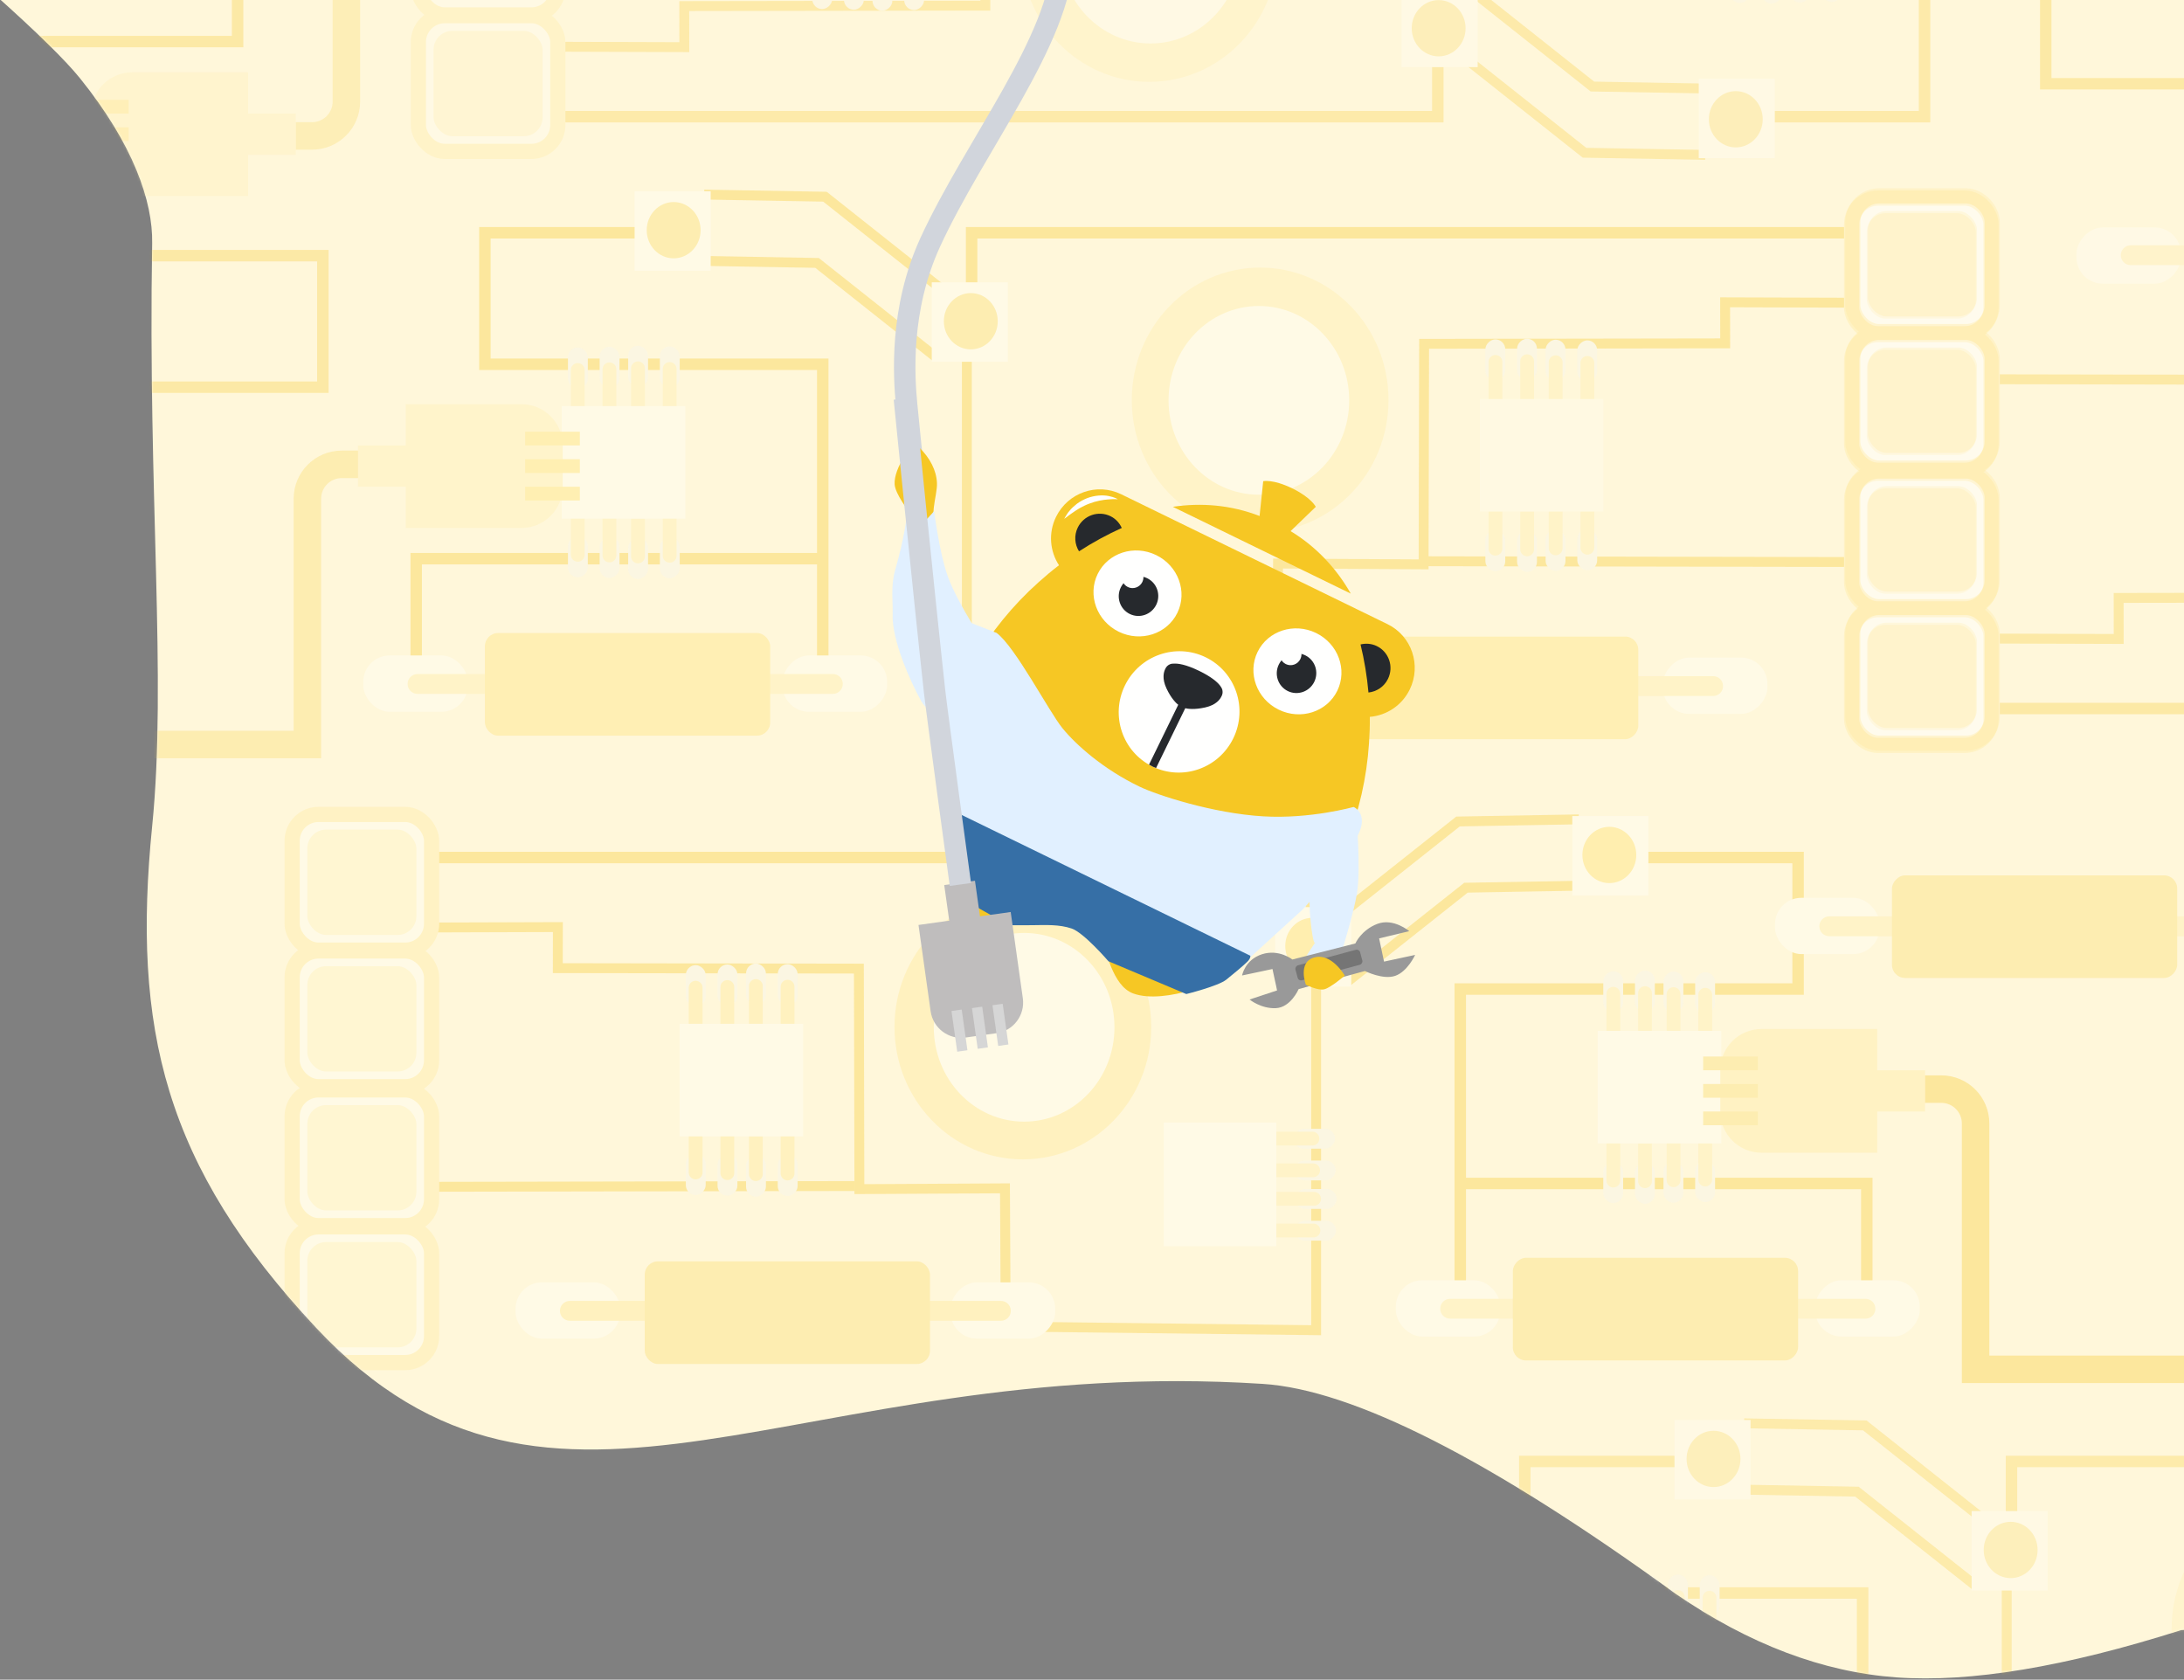 <svg xmlns="http://www.w3.org/2000/svg" xmlns:xlink="http://www.w3.org/1999/xlink" width="775" height="596" version="1.1" viewBox="0 0 775 596"><rect x="0" y="0" width="775" height="596" fill="#808080" stroke="none"/><title>header</title><desc>Created with Sketch.</desc><defs><path id="path-1" d="M777,644.426 C806.352,643.623 821.028,595.036 821.028,498.666 C821.028,433.381 813.968,344.928 821.028,262.137 C829.602,161.609 848.993,69.635 799.449,40.25 C779.001,28.122 732.224,6.625 654.95,4.383 C589.098,2.472 501.123,18.998 388.152,18.998 C283.294,18.998 162.892,-8.998 31.436,4.383 C9.727,6.592 -0.496,26.383 0.769,63.756 C16.019,77.365 26.241,87.392 31.436,93.836 C50.342,117.286 57.26,137.526 57,152.302 C55.434,241.341 62.232,306.882 57,359.115 C49.821,430.796 61.274,479.61 115.155,537.123 C199.77,627.445 285.501,546.479 451.062,557.055 C483.178,559.106 532.01,583.927 597.561,631.517 C623.653,649.426 649.796,659.323 675.987,661.207 C702.178,663.091 735.849,657.497 777,644.426 Z"/><rect id="path-3" width="49.487" height="48.164" x="0" y="365.721" rx="9.367"/><rect id="path-4" width="49.487" height="48.164" x="0" y="317.126" rx="9.367"/><rect id="path-5" width="49.487" height="48.164" x="0" y="267.83" rx="9.367"/><rect id="path-6" width="49.487" height="48.164" x="0" y="219.373" rx="9.367"/><rect id="path-7" width="49.487" height="48.164" x="553.39" y="146.712" rx="9.367"/><rect id="path-8" width="49.487" height="48.164" x="553.39" y="98.285" rx="9.367"/><rect id="path-9" width="49.487" height="48.164" x="553.39" y="49.09" rx="9.367"/><rect id="path-10" width="49.487" height="48.164" x="553.39" y=".663" rx="9.367"/><rect id="path-11" width="49.487" height="48.164" x="553.39" y="49.09" rx="9.367"/><rect id="path-12" width="49.487" height="48.164" x="553.39" y=".663" rx="9.367"/><rect id="path-13" width="49.487" height="48.164" x="553.39" y="146.712" rx="9.367"/><rect id="path-14" width="49.487" height="48.164" x="553.39" y="98.285" rx="9.367"/><rect id="path-15" width="49.487" height="48.164" x="553.39" y="49.09" rx="9.367"/><rect id="path-16" width="49.487" height="48.164" x="553.39" y=".663" rx="9.367"/></defs><g id="Current-Version" fill="none" fill-rule="evenodd" stroke="none" stroke-width="1"><g id="talents01" transform="translate(-665, 0)"><g id="header" transform="translate(662, -66)"><g id="background"><mask id="mask-2" fill="#fff"><use xlink:href="#path-1"/></mask><use id="mask" fill="#FFF7DA" fill-rule="nonzero" xlink:href="#path-1"/><g id="pattern" mask="url(#mask-2)"><g id="Group-3"><g opacity=".335" transform="translate(-57, -297) translate(79, 430)"><g id="Group" transform="translate(0, 0.102)"><g id="Group-14" stroke="#F9D760" stroke-width="9.757" transform="translate(0, 97.495)"><path id="Path-7" d="M108.135,0.168 L102.274,0.168 C95.54,0.168 90.082,5.62 90.082,12.36 L90.082,99.593 L0,99.593"/></g><polyline id="Path-41" stroke="#F6C724" stroke-width="4.066" points="128.688 175.783 128.688 131.143 272.955 131.143"/><polyline id="Path-16" stroke="#F6C724" stroke-width="4.066" points="222.157 15.485 153.072 15.485 153.072 62.154 272.955 62.154 272.955 173.754" transform="translate(213.013, 94.619) rotate(360) translate(-213.013, -94.619)"/><polyline id="Path-20" stroke="#F6C724" stroke-width="3.513" points="638.261 183.069 593.165 183.21 593.188 168.645 486.353 168.477 486.171 90.226 434.514 90.513 434.251 41.464 324.092 40.168 324.092 165.282" transform="translate(481.177, 111.689) scale(-1, 1) rotate(540) translate(-481.177, -111.689)"/><g id="Group-18" transform="translate(428.391, 74.497) scale(-1, 1) rotate(540) translate(-428.391, -74.497) translate(382.391, 26.997)"><ellipse id="Oval-4" cx="45.776" cy="47.16" fill="#FFEBA5" rx="45.551" ry="46.989"/><ellipse id="Oval-5" cx="45.326" cy="47.043" fill="#FFF" rx="32.054" ry="33.48"/></g><path id="Path-21" stroke="#F6C724" stroke-width="3.513" d="M487.69,132.328 L641.073,132.051" transform="translate(564.381, 132.189) scale(-1, 1) rotate(540) translate(-564.381, -132.189)"/><polyline id="Path-42" stroke="#F6C724" stroke-width="4.066" points="325.785 39.834 325.785 15.485 661.052 15.485" transform="translate(493.419, 27.66) rotate(360) translate(-493.419, -27.66)"/><g id="Group-13" transform="translate(584.938, 176.176) scale(-1, 1) rotate(540) translate(-584.938, -176.176) translate(560.938, 165.676)"><rect id="Rectangle-6" width="37.115" height="19.97" x="10.122" y=".47" fill="#FFF" rx="9.367"/><path id="Rectangle-5" fill="#FFEBA4" d="M2.34357563e-12,6.813 L27.971,6.813 C29.915,6.813 31.492,8.378 31.492,10.317 L31.492,10.358 C31.492,12.293 29.919,13.862 27.971,13.862 L2.34357563e-12,13.862 L2.34357563e-12,6.813 Z"/></g><g id="Group-13" transform="translate(439.932, 176.176) rotate(540) translate(-439.932, -176.176) translate(415.932, 165.676)"><rect id="Rectangle-6" width="37.115" height="19.97" x="10.122" y=".47" fill="#FFF" rx="9.367"/><path id="Rectangle-5" fill="#FFEBA4" d="M-1.50066626e-13,6.813 L27.971,6.813 C29.915,6.813 31.492,8.378 31.492,10.317 L31.492,10.358 C31.492,12.293 29.919,13.862 27.971,13.862 L-1.50066626e-13,13.862 L-1.50066626e-13,6.813 Z"/></g><g id="Group-29" transform="translate(272.662, 30.808) scale(-1, -1) rotate(-360) translate(-272.662, -30.808) translate(206.162, 0.308)"><polyline id="Path-18" stroke="#F6C724" stroke-width="3.513" points="23.024 24.998 65.873 25.75 108.274 59.364" transform="translate(65.649, 42.181) rotate(180) translate(-65.649, -42.181)"/><polyline id="Path-18" stroke="#F6C724" stroke-width="3.513" points="25.836 1.503 68.685 2.255 111.085 35.869" transform="translate(68.46, 18.686) rotate(180) translate(-68.46, -18.686)"/><rect id="Rectangle-8" width="26.993" height="28.194" x="105.971" y="32.34" fill="#FFF" transform="translate(119.467, 46.437) rotate(180) translate(-119.467, -46.437)"/><ellipse id="Oval" cx="119.112" cy="46.73" fill="#F9D760" rx="9.56" ry="9.985" transform="translate(119.112, 46.73) rotate(180) translate(-119.112, -46.73)"/><rect id="Rectangle-8" width="26.993" height="28.194" x=".53" y=".035" fill="#FFF" transform="translate(14.026, 14.132) rotate(180) translate(-14.026, -14.132)"/><ellipse id="Oval" cx="13.671" cy="14.425" fill="#F9D760" rx="9.56" ry="9.985" transform="translate(13.671, 14.425) rotate(180) translate(-13.671, -14.425)"/></g><rect id="Rectangle-4" width="101.224" height="36.417" x="461.12" y="158.776" fill="#FFDD68" rx="4.684" transform="translate(511.732, 176.984) scale(-1, 1) rotate(540) translate(-511.732, -176.984)"/><g id="Group-17" transform="translate(528.346, 94.279) scale(-1, 1) rotate(540) translate(-528.346, -94.279) translate(505.846, 51.779)"><g id="Group-14" transform="translate(1.355, 0)"><g id="Group-13" transform="translate(37.481, 12.45) rotate(-90) translate(-37.481, -12.45) translate(25.981, 8.45)"><rect id="Rectangle-6" width="14.621" height="7.048" x="7.795" y=".03" fill="#F3F3F3" rx="3.524"/><path id="Rectangle-5" fill="#FFEBA4" d="M0.9,1.148 L14.428,1.148 C15.777,1.148 16.871,2.236 16.871,3.598 L16.871,3.598 C16.871,4.951 15.773,6.048 14.428,6.048 L0.9,6.048 L0.9,1.148 Z"/></g><g id="Group-13" transform="translate(26.234, 12.215) rotate(-90) translate(-26.234, -12.215) translate(14.734, 8.215)"><rect id="Rectangle-6" width="14.621" height="7.048" x="7.795" y=".03" fill="#F3F3F3" rx="3.524"/><path id="Rectangle-5" fill="#FFEBA4" d="M0.9,1.148 L14.428,1.148 C15.777,1.148 16.871,2.236 16.871,3.598 L16.871,3.598 C16.871,4.951 15.773,6.048 14.428,6.048 L0.9,6.048 L0.9,1.148 Z"/></g><g id="Group-13" transform="translate(16.111, 11.863) rotate(-90) translate(-16.111, -11.863) translate(4.611, 7.863)"><rect id="Rectangle-6" width="14.621" height="7.048" x="7.795" y=".03" fill="#F3F3F3" rx="3.524"/><path id="Rectangle-5" fill="#FFEBA4" d="M0.9,1.148 L14.428,1.148 C15.777,1.148 16.871,2.236 16.871,3.598 L16.871,3.598 C16.871,4.951 15.773,6.048 14.428,6.048 L0.9,6.048 L0.9,1.148 Z"/></g><g id="Group-13" transform="translate(4.864, 12.098) rotate(-90) translate(-4.864, -12.098) translate(-6.636, 8.098)"><rect id="Rectangle-6" width="14.621" height="7.048" x="7.795" y=".03" fill="#F3F3F3" rx="3.524"/><path id="Rectangle-5" fill="#FFEBA4" d="M0.9,1.148 L14.428,1.148 C15.777,1.148 16.871,2.236 16.871,3.598 L16.871,3.598 C16.871,4.951 15.773,6.048 14.428,6.048 L0.9,6.048 L0.9,1.148 Z"/></g></g><g id="Group-14" transform="translate(22.355, 72.639) scale(1, -1) translate(-22.355, -72.639) translate(1.355, 60.639)"><g id="Group-13" transform="translate(37.481, 12.45) rotate(-90) translate(-37.481, -12.45) translate(25.981, 8.45)"><rect id="Rectangle-6" width="14.621" height="7.048" x="7.795" y=".03" fill="#F3F3F3" rx="3.524"/><path id="Rectangle-5" fill="#FFEBA4" d="M0.9,1.148 L14.428,1.148 C15.777,1.148 16.871,2.236 16.871,3.598 L16.871,3.598 C16.871,4.951 15.773,6.048 14.428,6.048 L0.9,6.048 L0.9,1.148 Z"/></g><g id="Group-13" transform="translate(26.234, 12.215) rotate(-90) translate(-26.234, -12.215) translate(14.734, 8.215)"><rect id="Rectangle-6" width="14.621" height="7.048" x="7.795" y=".03" fill="#F3F3F3" rx="3.524"/><path id="Rectangle-5" fill="#FFEBA4" d="M0.9,1.148 L14.428,1.148 C15.777,1.148 16.871,2.236 16.871,3.598 L16.871,3.598 C16.871,4.951 15.773,6.048 14.428,6.048 L0.9,6.048 L0.9,1.148 Z"/></g><g id="Group-13" transform="translate(16.111, 11.863) rotate(-90) translate(-16.111, -11.863) translate(4.611, 7.863)"><rect id="Rectangle-6" width="14.621" height="7.048" x="7.795" y=".03" fill="#F3F3F3" rx="3.524"/><path id="Rectangle-5" fill="#FFEBA4" d="M0.9,1.148 L14.428,1.148 C15.777,1.148 16.871,2.236 16.871,3.598 L16.871,3.598 C16.871,4.951 15.773,6.048 14.428,6.048 L0.9,6.048 L0.9,1.148 Z"/></g><g id="Group-13" transform="translate(4.864, 12.098) rotate(-90) translate(-4.864, -12.098) translate(-6.636, 8.098)"><rect id="Rectangle-6" width="14.621" height="7.048" x="7.795" y=".03" fill="#F3F3F3" rx="3.524"/><path id="Rectangle-5" fill="#FFEBA4" d="M0.9,1.148 L14.428,1.148 C15.777,1.148 16.871,2.236 16.871,3.598 L16.871,3.598 C16.871,4.951 15.773,6.048 14.428,6.048 L0.9,6.048 L0.9,1.148 Z"/></g></g><rect id="Rectangle-7" width="43.864" height="39.941" x=".262" y="22.349" fill="#FFFCF2"/></g><g id="Group-17" transform="translate(201.951, 96.788) rotate(180) translate(-201.951, -96.788) translate(179.451, 54.288)"><g id="Group-14" transform="translate(1.355, -0)"><g id="Group-13" transform="translate(37.481, 12.45) rotate(-90) translate(-37.481, -12.45) translate(25.981, 8.45)"><rect id="Rectangle-6" width="14.621" height="7.048" x="7.795" y=".03" fill="#F3F3F3" rx="3.524"/><path id="Rectangle-5" fill="#FFEBA4" d="M0.9,1.148 L14.428,1.148 C15.777,1.148 16.871,2.236 16.871,3.598 L16.871,3.598 C16.871,4.951 15.773,6.048 14.428,6.048 L0.9,6.048 L0.9,1.148 Z"/></g><g id="Group-13" transform="translate(26.234, 12.215) rotate(-90) translate(-26.234, -12.215) translate(14.734, 8.215)"><rect id="Rectangle-6" width="14.621" height="7.048" x="7.795" y=".03" fill="#F3F3F3" rx="3.524"/><path id="Rectangle-5" fill="#FFEBA4" d="M0.9,1.148 L14.428,1.148 C15.777,1.148 16.871,2.236 16.871,3.598 L16.871,3.598 C16.871,4.951 15.773,6.048 14.428,6.048 L0.9,6.048 L0.9,1.148 Z"/></g><g id="Group-13" transform="translate(16.111, 11.863) rotate(-90) translate(-16.111, -11.863) translate(4.611, 7.863)"><rect id="Rectangle-6" width="14.621" height="7.048" x="7.795" y=".03" fill="#F3F3F3" rx="3.524"/><path id="Rectangle-5" fill="#FFEBA4" d="M0.9,1.148 L14.428,1.148 C15.777,1.148 16.871,2.236 16.871,3.598 L16.871,3.598 C16.871,4.951 15.773,6.048 14.428,6.048 L0.9,6.048 L0.9,1.148 Z"/></g><g id="Group-13" transform="translate(4.864, 12.098) rotate(-90) translate(-4.864, -12.098) translate(-6.636, 8.098)"><rect id="Rectangle-6" width="14.621" height="7.048" x="7.795" y=".03" fill="#F3F3F3" rx="3.524"/><path id="Rectangle-5" fill="#FFEBA4" d="M0.9,1.148 L14.428,1.148 C15.777,1.148 16.871,2.236 16.871,3.598 L16.871,3.598 C16.871,4.951 15.773,6.048 14.428,6.048 L0.9,6.048 L0.9,1.148 Z"/></g></g><g id="Group-14" transform="translate(22.355, 72.639) scale(1, -1) translate(-22.355, -72.639) translate(1.355, 60.639)"><g id="Group-13" transform="translate(37.481, 12.45) rotate(-90) translate(-37.481, -12.45) translate(25.981, 8.45)"><rect id="Rectangle-6" width="14.621" height="7.048" x="7.795" y=".03" fill="#F3F3F3" rx="3.524"/><path id="Rectangle-5" fill="#FFEBA4" d="M0.9,1.148 L14.428,1.148 C15.777,1.148 16.871,2.236 16.871,3.598 L16.871,3.598 C16.871,4.951 15.773,6.048 14.428,6.048 L0.9,6.048 L0.9,1.148 Z"/></g><g id="Group-13" transform="translate(26.234, 12.215) rotate(-90) translate(-26.234, -12.215) translate(14.734, 8.215)"><rect id="Rectangle-6" width="14.621" height="7.048" x="7.795" y=".03" fill="#F3F3F3" rx="3.524"/><path id="Rectangle-5" fill="#FFEBA4" d="M0.9,1.148 L14.428,1.148 C15.777,1.148 16.871,2.236 16.871,3.598 L16.871,3.598 C16.871,4.951 15.773,6.048 14.428,6.048 L0.9,6.048 L0.9,1.148 Z"/></g><g id="Group-13" transform="translate(16.111, 11.863) rotate(-90) translate(-16.111, -11.863) translate(4.611, 7.863)"><rect id="Rectangle-6" width="14.621" height="7.048" x="7.795" y=".03" fill="#F3F3F3" rx="3.524"/><path id="Rectangle-5" fill="#FFEBA4" d="M0.9,1.148 L14.428,1.148 C15.777,1.148 16.871,2.236 16.871,3.598 L16.871,3.598 C16.871,4.951 15.773,6.048 14.428,6.048 L0.9,6.048 L0.9,1.148 Z"/></g><g id="Group-13" transform="translate(4.864, 12.098) rotate(-90) translate(-4.864, -12.098) translate(-6.636, 8.098)"><rect id="Rectangle-6" width="14.621" height="7.048" x="7.795" y=".03" fill="#F3F3F3" rx="3.524"/><path id="Rectangle-5" fill="#FFEBA4" d="M0.9,1.148 L14.428,1.148 C15.777,1.148 16.871,2.236 16.871,3.598 L16.871,3.598 C16.871,4.951 15.773,6.048 14.428,6.048 L0.9,6.048 L0.9,1.148 Z"/></g></g><rect id="Rectangle-7" width="43.864" height="39.941" x=".262" y="22.349" fill="#FFF"/></g><g id="Group-13" transform="translate(146.527, 98.327) rotate(90) translate(-146.527, -98.327) translate(124.527, 59.327)"><path id="Rectangle-8" fill="#FFEDAD" d="M0,19.479 C0,11.396 6.55,4.844 14.637,4.844 L29.274,4.844 C37.358,4.844 43.911,11.397 43.911,19.479 L43.911,60.545 L29.274,60.545 L29.274,77.498 L14.637,77.498 L14.637,60.545 L0,60.545 L0,19.479 Z"/><path id="Line" stroke="#FFDD63" stroke-linecap="square" stroke-width="4.879" d="M12.198,1.211 L12.198,15.742"/><path id="Line" stroke="#FFDD63" stroke-linecap="square" stroke-width="4.879" d="M21.956,1.211 L21.956,15.742"/><path id="Line" stroke="#FFDD63" stroke-linecap="square" stroke-width="4.879" d="M31.714,1.211 L31.714,15.742"/></g><g id="Group-30" transform="translate(108.369, 157.521)"><g id="Group-13" transform="translate(164.203, 17.907) scale(-1, 1) rotate(180) translate(-164.203, -17.907) translate(140.203, 7.407)"><rect id="Rectangle-6" width="37.115" height="19.97" x="10.122" y=".47" fill="#FFF" rx="9.367"/><path id="Rectangle-5" fill="#FFEBA4" d="M2.34357563e-12,6.813 L27.971,6.813 C29.915,6.813 31.492,8.378 31.492,10.317 L31.492,10.358 C31.492,12.293 29.919,13.862 27.971,13.862 L2.34357563e-12,13.862 L2.34357563e-12,6.813 Z"/></g><g id="Group-13" transform="translate(24.766, 17.907) rotate(180) translate(-24.766, -17.907) translate(0.766, 7.407)"><rect id="Rectangle-6" width="37.115" height="19.97" x="10.122" y=".47" fill="#FFF" rx="9.367"/><path id="Rectangle-5" fill="#FFEBA4" d="M-1.50066626e-13,6.813 L27.971,6.813 C29.915,6.813 31.492,8.378 31.492,10.317 L31.492,10.358 C31.492,12.293 29.919,13.862 27.971,13.862 L-1.50066626e-13,13.862 L-1.50066626e-13,6.813 Z"/></g><rect id="Rectangle-4" width="101.224" height="36.417" x="44.702" y="0" fill="#FFDD68" rx="4.684" transform="translate(95.314, 18.208) rotate(180) translate(-95.314, -18.208)"/></g></g><g id="Group-2" transform="translate(84.663, 2.613)"><g id="Group-14" stroke="#F6C724" stroke-width="9.757" transform="translate(632.967, 366.68) scale(-1, 1) translate(-632.967, -366.68) translate(578.467, 316.68)"><path id="Path-7" d="M108.135,0.168 L102.274,0.168 C95.54,0.168 90.082,5.62 90.082,12.36 L90.082,99.593 L0,99.593"/></g><polyline id="Path-41" stroke="#F6C724" stroke-width="4.066" points="414.512 394.968 414.512 350.328 558.779 350.328" transform="translate(486.646, 372.648) scale(-1, 1) translate(-486.646, -372.648)"/><polyline id="Path-16" stroke="#F6C724" stroke-width="4.066" points="483.598 234.671 414.512 234.671 414.512 281.34 534.396 281.34 534.396 392.939" transform="translate(474.454, 313.805) scale(-1, 1) rotate(360) translate(-474.454, -313.805)"/><polyline id="Path-20" stroke="#F6C724" stroke-width="3.513" points="363.375 402.254 318.279 402.396 318.302 387.83 211.467 387.663 211.285 309.412 159.627 309.699 159.364 260.649 49.206 259.354 49.206 384.468" transform="translate(206.29, 330.875) rotate(540) translate(-206.29, -330.875)"/><g id="Group-18" transform="translate(259.077, 294.451) rotate(540) translate(-259.077, -294.451) translate(213.077, 246.951)"><ellipse id="Oval-4" cx="45.776" cy="47.16" fill="#FFE58B" rx="45.551" ry="46.989"/><ellipse id="Oval-5" cx="45.326" cy="47.043" fill="#FFF" rx="32.054" ry="33.48"/></g><path id="Path-21" stroke="#F6C724" stroke-width="3.513" d="M46.394,351.514 L199.778,351.236" transform="translate(123.086, 351.375) rotate(540) translate(-123.086, -351.375)"/><polyline id="Path-42" stroke="#F6C724" stroke-width="4.066" points="26.415 259.02 26.415 234.671 361.682 234.671" transform="translate(194.049, 246.845) scale(-1, 1) rotate(360) translate(-194.049, -246.845)"/><g id="Group-13" transform="translate(102.529, 395.361) rotate(540) translate(-102.529, -395.361) translate(78.529, 384.861)"><rect id="Rectangle-6" width="37.115" height="19.97" x="10.122" y=".47" fill="#FFF" rx="9.367"/><path id="Rectangle-5" fill="#FFE58A" d="M2.34357563e-12,6.813 L27.971,6.813 C29.915,6.813 31.492,8.378 31.492,10.317 L31.492,10.358 C31.492,12.293 29.919,13.862 27.971,13.862 L2.34357563e-12,13.862 L2.34357563e-12,6.813 Z"/></g><g id="Group-13" transform="translate(247.535, 395.361) scale(-1, 1) rotate(540) translate(-247.535, -395.361) translate(223.535, 384.861)"><rect id="Rectangle-6" width="37.115" height="19.97" x="10.122" y=".47" fill="#FFF" rx="9.367"/><path id="Rectangle-5" fill="#FFE58A" d="M-1.50066626e-13,6.813 L27.971,6.813 C29.915,6.813 31.492,8.378 31.492,10.317 L31.492,10.358 C31.492,12.293 29.919,13.862 27.971,13.862 L-1.50066626e-13,13.862 L-1.50066626e-13,6.813 Z"/></g><g id="Group-29" transform="translate(414.805, 249.994) scale(1, -1) rotate(-360) translate(-414.805, -249.994) translate(348.305, 219.494)"><polyline id="Path-18" stroke="#F6C724" stroke-width="3.513" points="23.024 24.998 65.873 25.75 108.274 59.364" transform="translate(65.649, 42.181) rotate(180) translate(-65.649, -42.181)"/><polyline id="Path-18" stroke="#F6C724" stroke-width="3.513" points="25.836 1.503 68.685 2.255 111.085 35.869" transform="translate(68.46, 18.686) rotate(180) translate(-68.46, -18.686)"/><rect id="Rectangle-8" width="26.993" height="28.194" x="105.971" y="32.34" fill="#FFF" transform="translate(119.467, 46.437) rotate(180) translate(-119.467, -46.437)"/><ellipse id="Oval" cx="119.112" cy="46.73" fill="#FFDA59" rx="9.56" ry="9.985" transform="translate(119.112, 46.73) rotate(180) translate(-119.112, -46.73)"/><rect id="Rectangle-8" width="26.993" height="28.194" x=".53" y=".035" fill="#FFF" transform="translate(14.026, 14.132) rotate(180) translate(-14.026, -14.132)"/><ellipse id="Oval" cx="13.671" cy="14.425" fill="#FFDA59" rx="9.56" ry="9.985" transform="translate(13.671, 14.425) rotate(180) translate(-13.671, -14.425)"/></g><rect id="Rectangle-4" width="101.224" height="36.417" x="125.124" y="377.961" fill="#F9D760" rx="4.684" transform="translate(175.735, 396.17) rotate(540) translate(-175.735, -396.17)"/><g id="Rectangle-9" stroke-width="5.39" transform="translate(24.744, 389.803) rotate(540) translate(-24.744, -389.803)"><rect width="44.097" height="42.774" x="2.695" y="368.416" fill="#FFF2C4" fill-rule="evenodd" stroke="#FFF" stroke-linejoin="square" rx="9.367"/><use stroke="#FFE899" xlink:href="#path-3"/></g><g id="Rectangle-9" stroke-width="5.39" transform="translate(24.744, 341.208) rotate(540) translate(-24.744, -341.208)"><rect width="44.097" height="42.774" x="2.695" y="319.821" fill="#FFF2C4" fill-rule="evenodd" stroke="#FFF" stroke-linejoin="square" rx="9.367"/><use stroke="#FFE899" xlink:href="#path-4"/></g><g id="Rectangle-9" stroke-width="5.39" transform="translate(24.744, 291.912) rotate(540) translate(-24.744, -291.912)"><rect width="44.097" height="42.774" x="2.695" y="270.525" fill="#FFF2C4" fill-rule="evenodd" stroke="#FFF" stroke-linejoin="square" rx="9.367"/><use stroke="#FFE899" xlink:href="#path-5"/></g><g id="Rectangle-9" stroke-width="5.39" transform="translate(24.744, 243.455) rotate(540) translate(-24.744, -243.455)"><rect width="44.097" height="42.774" x="2.695" y="222.068" fill="#FFF2C4" fill-rule="evenodd" stroke="#FFF" stroke-linejoin="square" rx="9.367"/><use stroke="#FFE899" xlink:href="#path-6"/></g><g id="Rectangle-9" stroke-width="5.39" transform="translate(578.134, 170.794) rotate(540) translate(-578.134, -170.794)"><rect width="44.097" height="42.774" x="556.085" y="149.407" fill="#FFF1BF" fill-rule="evenodd" stroke="#FFF" stroke-linejoin="square" rx="9.367"/><use stroke="#FFE896" xlink:href="#path-7"/></g><g id="Rectangle-9" stroke-width="5.39" transform="translate(578.134, 122.367) rotate(540) translate(-578.134, -122.367)"><rect width="44.097" height="42.774" x="556.085" y="100.98" fill="#FFF1BF" fill-rule="evenodd" stroke="#FFF" stroke-linejoin="square" rx="9.367"/><use stroke="#FFE896" xlink:href="#path-8"/></g><g id="Rectangle-9" stroke-width="5.39" transform="translate(578.134, 73.172) rotate(540) translate(-578.134, -73.172)"><rect width="44.097" height="42.774" x="556.085" y="51.785" fill="#FFF1BF" fill-rule="evenodd" stroke="#FFF" stroke-linejoin="square" rx="9.367"/><use stroke="#FFE896" xlink:href="#path-9"/></g><g id="Rectangle-9" stroke-width="5.39" transform="translate(578.134, 24.745) rotate(540) translate(-578.134, -24.745)"><rect width="44.097" height="42.774" x="556.085" y="3.358" fill="#FFF1BF" fill-rule="evenodd" stroke="#FFF" stroke-linejoin="square" rx="9.367"/><use stroke="#FFE896" xlink:href="#path-10"/></g><g id="Group-17" transform="translate(159.121, 313.464) rotate(540) translate(-159.121, -313.464) translate(136.621, 270.964)"><g id="Group-14" transform="translate(1.355, 0)"><g id="Group-13" transform="translate(37.481, 12.45) rotate(-90) translate(-37.481, -12.45) translate(25.981, 8.45)"><rect id="Rectangle-6" width="14.621" height="7.048" x="7.795" y=".03" fill="#F3F3F3" rx="3.524"/><path id="Rectangle-5" fill="#FFE58A" d="M0.9,1.148 L14.428,1.148 C15.777,1.148 16.871,2.236 16.871,3.598 L16.871,3.598 C16.871,4.951 15.773,6.048 14.428,6.048 L0.9,6.048 L0.9,1.148 Z"/></g><g id="Group-13" transform="translate(26.234, 12.215) rotate(-90) translate(-26.234, -12.215) translate(14.734, 8.215)"><rect id="Rectangle-6" width="14.621" height="7.048" x="7.795" y=".03" fill="#F3F3F3" rx="3.524"/><path id="Rectangle-5" fill="#FFE58A" d="M0.9,1.148 L14.428,1.148 C15.777,1.148 16.871,2.236 16.871,3.598 L16.871,3.598 C16.871,4.951 15.773,6.048 14.428,6.048 L0.9,6.048 L0.9,1.148 Z"/></g><g id="Group-13" transform="translate(16.111, 11.863) rotate(-90) translate(-16.111, -11.863) translate(4.611, 7.863)"><rect id="Rectangle-6" width="14.621" height="7.048" x="7.795" y=".03" fill="#F3F3F3" rx="3.524"/><path id="Rectangle-5" fill="#FFE58A" d="M0.9,1.148 L14.428,1.148 C15.777,1.148 16.871,2.236 16.871,3.598 L16.871,3.598 C16.871,4.951 15.773,6.048 14.428,6.048 L0.9,6.048 L0.9,1.148 Z"/></g><g id="Group-13" transform="translate(4.864, 12.098) rotate(-90) translate(-4.864, -12.098) translate(-6.636, 8.098)"><rect id="Rectangle-6" width="14.621" height="7.048" x="7.795" y=".03" fill="#F3F3F3" rx="3.524"/><path id="Rectangle-5" fill="#FFE58A" d="M0.9,1.148 L14.428,1.148 C15.777,1.148 16.871,2.236 16.871,3.598 L16.871,3.598 C16.871,4.951 15.773,6.048 14.428,6.048 L0.9,6.048 L0.9,1.148 Z"/></g></g><g id="Group-14" transform="translate(22.355, 72.639) scale(1, -1) translate(-22.355, -72.639) translate(1.355, 60.639)"><g id="Group-13" transform="translate(37.481, 12.45) rotate(-90) translate(-37.481, -12.45) translate(25.981, 8.45)"><rect id="Rectangle-6" width="14.621" height="7.048" x="7.795" y=".03" fill="#F3F3F3" rx="3.524"/><path id="Rectangle-5" fill="#FFE58A" d="M0.9,1.148 L14.428,1.148 C15.777,1.148 16.871,2.236 16.871,3.598 L16.871,3.598 C16.871,4.951 15.773,6.048 14.428,6.048 L0.9,6.048 L0.9,1.148 Z"/></g><g id="Group-13" transform="translate(26.234, 12.215) rotate(-90) translate(-26.234, -12.215) translate(14.734, 8.215)"><rect id="Rectangle-6" width="14.621" height="7.048" x="7.795" y=".03" fill="#F3F3F3" rx="3.524"/><path id="Rectangle-5" fill="#FFE58A" d="M0.9,1.148 L14.428,1.148 C15.777,1.148 16.871,2.236 16.871,3.598 L16.871,3.598 C16.871,4.951 15.773,6.048 14.428,6.048 L0.9,6.048 L0.9,1.148 Z"/></g><g id="Group-13" transform="translate(16.111, 11.863) rotate(-90) translate(-16.111, -11.863) translate(4.611, 7.863)"><rect id="Rectangle-6" width="14.621" height="7.048" x="7.795" y=".03" fill="#F3F3F3" rx="3.524"/><path id="Rectangle-5" fill="#FFE58A" d="M0.9,1.148 L14.428,1.148 C15.777,1.148 16.871,2.236 16.871,3.598 L16.871,3.598 C16.871,4.951 15.773,6.048 14.428,6.048 L0.9,6.048 L0.9,1.148 Z"/></g><g id="Group-13" transform="translate(4.864, 12.098) rotate(-90) translate(-4.864, -12.098) translate(-6.636, 8.098)"><rect id="Rectangle-6" width="14.621" height="7.048" x="7.795" y=".03" fill="#F3F3F3" rx="3.524"/><path id="Rectangle-5" fill="#FFE58A" d="M0.9,1.148 L14.428,1.148 C15.777,1.148 16.871,2.236 16.871,3.598 L16.871,3.598 C16.871,4.951 15.773,6.048 14.428,6.048 L0.9,6.048 L0.9,1.148 Z"/></g></g><rect id="Rectangle-7" width="43.864" height="39.941" x=".262" y="22.349" fill="#FFF"/></g><g id="Group-17" transform="translate(340.804, 350.347) rotate(630) translate(-340.804, -350.347) translate(318.304, 318.847)"><g id="Group-14" transform="translate(22.355, 50.29) scale(1, -1) translate(-22.355, -50.29) translate(1.355, 38.29)"><g id="Group-13" transform="translate(37.481, 12.45) rotate(-90) translate(-37.481, -12.45) translate(25.981, 8.45)"><rect id="Rectangle-6" width="14.621" height="7.048" x="7.795" y=".03" fill="#F3F3F3" rx="3.524"/><path id="Rectangle-5" fill="#FFEBA4" d="M0.9,1.148 L14.428,1.148 C15.777,1.148 16.871,2.236 16.871,3.598 L16.871,3.598 C16.871,4.951 15.773,6.048 14.428,6.048 L0.9,6.048 L0.9,1.148 Z"/></g><g id="Group-13" transform="translate(26.234, 12.215) rotate(-90) translate(-26.234, -12.215) translate(14.734, 8.215)"><rect id="Rectangle-6" width="14.621" height="7.048" x="7.795" y=".03" fill="#F3F3F3" rx="3.524"/><path id="Rectangle-5" fill="#FFEBA4" d="M0.9,1.148 L14.428,1.148 C15.777,1.148 16.871,2.236 16.871,3.598 L16.871,3.598 C16.871,4.951 15.773,6.048 14.428,6.048 L0.9,6.048 L0.9,1.148 Z"/></g><g id="Group-13" transform="translate(16.111, 11.863) rotate(-90) translate(-16.111, -11.863) translate(4.611, 7.863)"><rect id="Rectangle-6" width="14.621" height="7.048" x="7.795" y=".03" fill="#F3F3F3" rx="3.524"/><path id="Rectangle-5" fill="#FFEBA4" d="M0.9,1.148 L14.428,1.148 C15.777,1.148 16.871,2.236 16.871,3.598 L16.871,3.598 C16.871,4.951 15.773,6.048 14.428,6.048 L0.9,6.048 L0.9,1.148 Z"/></g><g id="Group-13" transform="translate(4.864, 12.098) rotate(-90) translate(-4.864, -12.098) translate(-6.636, 8.098)"><rect id="Rectangle-6" width="14.621" height="7.048" x="7.795" y=".03" fill="#F3F3F3" rx="3.524"/><path id="Rectangle-5" fill="#FFEBA4" d="M0.9,1.148 L14.428,1.148 C15.777,1.148 16.871,2.236 16.871,3.598 L16.871,3.598 C16.871,4.951 15.773,6.048 14.428,6.048 L0.9,6.048 L0.9,1.148 Z"/></g></g><rect id="Rectangle-7" width="43.864" height="39.941" x=".262" y="0" fill="#FFF"/></g><g id="Group-17" transform="translate(485.516, 315.974) scale(-1, 1) rotate(180) translate(-485.516, -315.974) translate(463.016, 273.474)"><g id="Group-14" transform="translate(1.355, 0)"><g id="Group-13" transform="translate(37.481, 12.45) rotate(-90) translate(-37.481, -12.45) translate(25.981, 8.45)"><rect id="Rectangle-6" width="14.621" height="7.048" x="7.795" y=".03" fill="#F3F3F3" rx="3.524"/><path id="Rectangle-5" fill="#FFEBA4" d="M0.9,1.148 L14.428,1.148 C15.777,1.148 16.871,2.236 16.871,3.598 L16.871,3.598 C16.871,4.951 15.773,6.048 14.428,6.048 L0.9,6.048 L0.9,1.148 Z"/></g><g id="Group-13" transform="translate(26.234, 12.215) rotate(-90) translate(-26.234, -12.215) translate(14.734, 8.215)"><rect id="Rectangle-6" width="14.621" height="7.048" x="7.795" y=".03" fill="#F3F3F3" rx="3.524"/><path id="Rectangle-5" fill="#FFEBA4" d="M0.9,1.148 L14.428,1.148 C15.777,1.148 16.871,2.236 16.871,3.598 L16.871,3.598 C16.871,4.951 15.773,6.048 14.428,6.048 L0.9,6.048 L0.9,1.148 Z"/></g><g id="Group-13" transform="translate(16.111, 11.863) rotate(-90) translate(-16.111, -11.863) translate(4.611, 7.863)"><rect id="Rectangle-6" width="14.621" height="7.048" x="7.795" y=".03" fill="#F3F3F3" rx="3.524"/><path id="Rectangle-5" fill="#FFEBA4" d="M0.9,1.148 L14.428,1.148 C15.777,1.148 16.871,2.236 16.871,3.598 L16.871,3.598 C16.871,4.951 15.773,6.048 14.428,6.048 L0.9,6.048 L0.9,1.148 Z"/></g><g id="Group-13" transform="translate(4.864, 12.098) rotate(-90) translate(-4.864, -12.098) translate(-6.636, 8.098)"><rect id="Rectangle-6" width="14.621" height="7.048" x="7.795" y=".03" fill="#F3F3F3" rx="3.524"/><path id="Rectangle-5" fill="#FFEBA4" d="M0.9,1.148 L14.428,1.148 C15.777,1.148 16.871,2.236 16.871,3.598 L16.871,3.598 C16.871,4.951 15.773,6.048 14.428,6.048 L0.9,6.048 L0.9,1.148 Z"/></g></g><g id="Group-14" transform="translate(22.355, 72.639) scale(1, -1) translate(-22.355, -72.639) translate(1.355, 60.639)"><g id="Group-13" transform="translate(37.481, 12.45) rotate(-90) translate(-37.481, -12.45) translate(25.981, 8.45)"><rect id="Rectangle-6" width="14.621" height="7.048" x="7.795" y=".03" fill="#F3F3F3" rx="3.524"/><path id="Rectangle-5" fill="#FFEBA4" d="M0.9,1.148 L14.428,1.148 C15.777,1.148 16.871,2.236 16.871,3.598 L16.871,3.598 C16.871,4.951 15.773,6.048 14.428,6.048 L0.9,6.048 L0.9,1.148 Z"/></g><g id="Group-13" transform="translate(26.234, 12.215) rotate(-90) translate(-26.234, -12.215) translate(14.734, 8.215)"><rect id="Rectangle-6" width="14.621" height="7.048" x="7.795" y=".03" fill="#F3F3F3" rx="3.524"/><path id="Rectangle-5" fill="#FFEBA4" d="M0.9,1.148 L14.428,1.148 C15.777,1.148 16.871,2.236 16.871,3.598 L16.871,3.598 C16.871,4.951 15.773,6.048 14.428,6.048 L0.9,6.048 L0.9,1.148 Z"/></g><g id="Group-13" transform="translate(16.111, 11.863) rotate(-90) translate(-16.111, -11.863) translate(4.611, 7.863)"><rect id="Rectangle-6" width="14.621" height="7.048" x="7.795" y=".03" fill="#F3F3F3" rx="3.524"/><path id="Rectangle-5" fill="#FFEBA4" d="M0.9,1.148 L14.428,1.148 C15.777,1.148 16.871,2.236 16.871,3.598 L16.871,3.598 C16.871,4.951 15.773,6.048 14.428,6.048 L0.9,6.048 L0.9,1.148 Z"/></g><g id="Group-13" transform="translate(4.864, 12.098) rotate(-90) translate(-4.864, -12.098) translate(-6.636, 8.098)"><rect id="Rectangle-6" width="14.621" height="7.048" x="7.795" y=".03" fill="#F3F3F3" rx="3.524"/><path id="Rectangle-5" fill="#FFEBA4" d="M0.9,1.148 L14.428,1.148 C15.777,1.148 16.871,2.236 16.871,3.598 L16.871,3.598 C16.871,4.951 15.773,6.048 14.428,6.048 L0.9,6.048 L0.9,1.148 Z"/></g></g><rect id="Rectangle-7" width="43.864" height="39.941" x=".262" y="22.349" fill="#FFF"/></g><g id="Group-13" transform="translate(540.94, 317.512) scale(-1, 1) rotate(90) translate(-540.94, -317.512) translate(518.94, 278.512)"><path id="Rectangle-8" fill="#FFE897" d="M0,19.479 C0,11.396 6.55,4.844 14.637,4.844 L29.274,4.844 C37.358,4.844 43.911,11.397 43.911,19.479 L43.911,60.545 L29.274,60.545 L29.274,77.498 L14.637,77.498 L14.637,60.545 L0,60.545 L0,19.479 Z"/><path id="Line" stroke="#F9D760" stroke-linecap="square" stroke-width="4.879" d="M12.198,1.211 L12.198,15.742"/><path id="Line" stroke="#F9D760" stroke-linecap="square" stroke-width="4.879" d="M21.956,1.211 L21.956,15.742"/><path id="Line" stroke="#F9D760" stroke-linecap="square" stroke-width="4.879" d="M31.714,1.211 L31.714,15.742"/></g><g id="Group-30" transform="translate(484.499, 395.206) scale(-1, 1) translate(-484.499, -395.206) translate(389.999, 376.706)"><g id="Group-13" transform="translate(164.103, 17.907) scale(-1, 1) rotate(180) translate(-164.103, -17.907) translate(140.103, 7.407)"><rect id="Rectangle-6" width="37.115" height="19.97" x="10.122" y=".47" fill="#FFF" rx="9.367"/><path id="Rectangle-5" fill="#FFEBA4" d="M2.34357563e-12,6.813 L27.971,6.813 C29.915,6.813 31.492,8.378 31.492,10.317 L31.492,10.358 C31.492,12.293 29.919,13.862 27.971,13.862 L2.34357563e-12,13.862 L2.34357563e-12,6.813 Z"/></g><g id="Group-13" transform="translate(24.667, 17.907) rotate(180) translate(-24.667, -17.907) translate(0.667, 7.407)"><rect id="Rectangle-6" width="37.115" height="19.97" x="10.122" y=".47" fill="#FFF" rx="9.367"/><path id="Rectangle-5" fill="#FFEBA4" d="M-1.50066626e-13,6.813 L27.971,6.813 C29.915,6.813 31.492,8.378 31.492,10.317 L31.492,10.358 C31.492,12.293 29.919,13.862 27.971,13.862 L-1.50066626e-13,13.862 L-1.50066626e-13,6.813 Z"/></g><rect id="Rectangle-4" width="101.224" height="36.417" x="44.603" y="0" fill="#F9D760" rx="4.684" transform="translate(95.215, 18.208) rotate(180) translate(-95.215, -18.208)"/></g><g id="Group-30" transform="translate(619.034, 259.5) scale(-1, 1) translate(-619.034, -259.5) translate(524.534, 241)"><g id="Group-13" transform="translate(164.103, 17.907) scale(-1, 1) rotate(180) translate(-164.103, -17.907) translate(140.103, 7.407)"><rect id="Rectangle-6" width="37.115" height="19.97" x="10.122" y=".47" fill="#FFF" rx="9.367"/><path id="Rectangle-5" fill="#FFEBA4" d="M2.34357563e-12,6.813 L27.971,6.813 C29.915,6.813 31.492,8.378 31.492,10.317 L31.492,10.358 C31.492,12.293 29.919,13.862 27.971,13.862 L2.34357563e-12,13.862 L2.34357563e-12,6.813 Z"/></g><g id="Group-13" fill="#FFEBA4" transform="translate(24.667, 17.907) rotate(180) translate(-24.667, -17.907) translate(0.667, 7.407)"><path id="Rectangle-5" d="M-1.50066626e-13,6.813 L27.971,6.813 C29.915,6.813 31.492,8.378 31.492,10.317 L31.492,10.358 C31.492,12.293 29.919,13.862 27.971,13.862 L-1.50066626e-13,13.862 L-1.50066626e-13,6.813 Z"/></g><rect id="Rectangle-4" width="101.224" height="36.417" x="44.603" y="0" fill="#F9D760" rx="4.684" transform="translate(95.215, 18.208) rotate(180) translate(-95.215, -18.208)"/></g></g></g><g opacity=".258" transform="translate(-57, -297) translate(448, 866)"><g id="Group" transform="translate(0, 0.102)"><polyline id="Path-16" stroke="#F6C724" stroke-width="4.066" points="222.157 15.485 153.072 15.485 153.072 62.154 272.955 62.154 272.955 173.754" transform="translate(213.013, 94.619) rotate(360) translate(-213.013, -94.619)"/><polyline id="Path-20" stroke="#F6C724" stroke-width="3.513" points="638.261 183.069 593.165 183.21 593.188 168.645 486.353 168.477 486.171 90.226 434.514 90.513 434.251 41.464 324.092 40.168 324.092 165.282" transform="translate(481.177, 111.689) scale(-1, 1) rotate(540) translate(-481.177, -111.689)"/><g id="Group-18" fill="#FFEBA5" transform="translate(428.391, 74.497) scale(-1, 1) rotate(540) translate(-428.391, -74.497) translate(382.391, 26.997)"><ellipse id="Oval-4" cx="45.776" cy="47.16" rx="45.551" ry="46.989"/></g><polyline id="Path-42" stroke="#F6C724" stroke-width="4.066" points="325.785 39.834 325.785 15.485 661.052 15.485" transform="translate(493.419, 27.66) rotate(360) translate(-493.419, -27.66)"/><g id="Group-29" transform="translate(272.662, 30.808) scale(-1, -1) rotate(-360) translate(-272.662, -30.808) translate(206.162, 0.308)"><polyline id="Path-18" stroke="#F6C724" stroke-width="3.513" points="23.024 24.998 65.873 25.75 108.274 59.364" transform="translate(65.649, 42.181) rotate(180) translate(-65.649, -42.181)"/><polyline id="Path-18" stroke="#F6C724" stroke-width="3.513" points="25.836 1.503 68.685 2.255 111.085 35.869" transform="translate(68.46, 18.686) rotate(180) translate(-68.46, -18.686)"/><rect id="Rectangle-8" width="26.993" height="28.194" x="105.971" y="32.34" fill="#FFF" transform="translate(119.467, 46.437) rotate(180) translate(-119.467, -46.437)"/><ellipse id="Oval" cx="119.112" cy="46.73" fill="#F9D760" rx="9.56" ry="9.985" transform="translate(119.112, 46.73) rotate(180) translate(-119.112, -46.73)"/><rect id="Rectangle-8" width="26.993" height="28.194" x=".53" y=".035" fill="#FFF" transform="translate(14.026, 14.132) rotate(180) translate(-14.026, -14.132)"/><ellipse id="Oval" cx="13.671" cy="14.425" fill="#F9D760" rx="9.56" ry="9.985" transform="translate(13.671, 14.425) rotate(180) translate(-13.671, -14.425)"/></g><g id="Group-17" transform="translate(201.951, 96.788) rotate(180) translate(-201.951, -96.788) translate(179.451, 54.288)"><g id="Group-14" transform="translate(22.355, 72.639) scale(1, -1) translate(-22.355, -72.639) translate(1.355, 60.639)"><g id="Group-13" transform="translate(37.481, 12.45) rotate(-90) translate(-37.481, -12.45) translate(25.981, 8.45)"><rect id="Rectangle-6" width="14.621" height="7.048" x="7.795" y=".03" fill="#F3F3F3" rx="3.524"/><path id="Rectangle-5" fill="#FFEBA4" d="M0.9,1.148 L14.428,1.148 C15.777,1.148 16.871,2.236 16.871,3.598 L16.871,3.598 C16.871,4.951 15.773,6.048 14.428,6.048 L0.9,6.048 L0.9,1.148 Z"/></g><g id="Group-13" transform="translate(26.234, 12.215) rotate(-90) translate(-26.234, -12.215) translate(14.734, 8.215)"><rect id="Rectangle-6" width="14.621" height="7.048" x="7.795" y=".03" fill="#F3F3F3" rx="3.524"/><path id="Rectangle-5" fill="#FFEBA4" d="M0.9,1.148 L14.428,1.148 C15.777,1.148 16.871,2.236 16.871,3.598 L16.871,3.598 C16.871,4.951 15.773,6.048 14.428,6.048 L0.9,6.048 L0.9,1.148 Z"/></g><g id="Group-13" transform="translate(16.111, 11.863) rotate(-90) translate(-16.111, -11.863) translate(4.611, 7.863)"><rect id="Rectangle-6" width="14.621" height="7.048" x="7.795" y=".03" fill="#F3F3F3" rx="3.524"/><path id="Rectangle-5" fill="#FFEBA4" d="M0.9,1.148 L14.428,1.148 C15.777,1.148 16.871,2.236 16.871,3.598 L16.871,3.598 C16.871,4.951 15.773,6.048 14.428,6.048 L0.9,6.048 L0.9,1.148 Z"/></g><g id="Group-13" transform="translate(4.864, 12.098) rotate(-90) translate(-4.864, -12.098) translate(-6.636, 8.098)"><rect id="Rectangle-6" width="14.621" height="7.048" x="7.795" y=".03" fill="#F3F3F3" rx="3.524"/><path id="Rectangle-5" fill="#FFEBA4" d="M0.9,1.148 L14.428,1.148 C15.777,1.148 16.871,2.236 16.871,3.598 L16.871,3.598 C16.871,4.951 15.773,6.048 14.428,6.048 L0.9,6.048 L0.9,1.148 Z"/></g></g><rect id="Rectangle-7" width="43.864" height="39.941" x=".262" y="22.349" fill="#FFF"/></g><g id="Group-13" transform="translate(146.527, 98.327) rotate(90) translate(-146.527, -98.327) translate(124.527, 59.327)"><path id="Rectangle-8" fill="#FFEDAD" d="M0,19.479 C0,11.396 6.55,4.844 14.637,4.844 L29.274,4.844 C37.358,4.844 43.911,11.397 43.911,19.479 L43.911,60.545 L29.274,60.545 L29.274,77.498 L14.637,77.498 L14.637,60.545 L0,60.545 L0,19.479 Z"/><path id="Line" stroke="#FFDD63" stroke-linecap="square" stroke-width="4.879" d="M12.198,1.211 L12.198,15.742"/></g></g></g><g opacity=".265" transform="translate(-57, -297) translate(509.5, 210) scale(-1, -1) translate(-509.5, -210) translate(123, 0)"><g id="Group" transform="translate(0, 0.102)"><polyline id="Path-16" stroke="#F6C724" stroke-width="4.066" points="222.157 15.485 153.072 15.485 153.072 62.154 272.955 62.154 272.955 173.754" transform="translate(213.013, 94.619) rotate(360) translate(-213.013, -94.619)"/><polyline id="Path-20" stroke="#F6C724" stroke-width="3.513" points="638.261 183.069 593.165 183.21 593.188 168.645 486.353 168.477 486.171 90.226 434.514 90.513 434.251 41.464 324.092 40.168 324.092 165.282" transform="translate(481.177, 111.689) scale(-1, 1) rotate(540) translate(-481.177, -111.689)"/><g id="Group-18" transform="translate(428.391, 74.497) scale(-1, 1) rotate(540) translate(-428.391, -74.497) translate(382.391, 26.997)"><ellipse id="Oval-4" cx="45.776" cy="47.16" fill="#FFEBA5" rx="45.551" ry="46.989"/><ellipse id="Oval-5" cx="45.326" cy="47.043" fill="#FFF" rx="32.054" ry="33.48"/></g><polyline id="Path-42" stroke="#F6C724" stroke-width="4.066" points="325.785 39.834 325.785 15.485 661.052 15.485" transform="translate(493.419, 27.66) rotate(360) translate(-493.419, -27.66)"/><g id="Group-29" transform="translate(272.662, 30.808) scale(-1, -1) rotate(-360) translate(-272.662, -30.808) translate(206.162, 0.308)"><polyline id="Path-18" stroke="#F6C724" stroke-width="3.513" points="23.024 24.998 65.873 25.75 108.274 59.364" transform="translate(65.649, 42.181) rotate(180) translate(-65.649, -42.181)"/><polyline id="Path-18" stroke="#F6C724" stroke-width="3.513" points="25.836 1.503 68.685 2.255 111.085 35.869" transform="translate(68.46, 18.686) rotate(180) translate(-68.46, -18.686)"/><rect id="Rectangle-8" width="26.993" height="28.194" x="105.971" y="32.34" fill="#FFF" transform="translate(119.467, 46.437) rotate(180) translate(-119.467, -46.437)"/><ellipse id="Oval" cx="119.112" cy="46.73" fill="#F9D760" rx="9.56" ry="9.985" transform="translate(119.112, 46.73) rotate(180) translate(-119.112, -46.73)"/><rect id="Rectangle-8" width="26.993" height="28.194" x=".53" y=".035" fill="#FFF" transform="translate(14.026, 14.132) rotate(180) translate(-14.026, -14.132)"/><ellipse id="Oval" cx="13.671" cy="14.425" fill="#F9D760" rx="9.56" ry="9.985" transform="translate(13.671, 14.425) rotate(180) translate(-13.671, -14.425)"/></g><g id="Group-17" fill="#F3F3F3" transform="translate(528.346, 94.279) scale(-1, 1) rotate(540) translate(-528.346, -94.279) translate(505.846, 51.779)"><g id="Group-14" transform="translate(22.355, 72.639) scale(1, -1) translate(-22.355, -72.639) translate(1.355, 60.639)"><g id="Group-13" transform="translate(37.481, 12.45) rotate(-90) translate(-37.481, -12.45) translate(25.981, 8.45)"><rect id="Rectangle-6" width="14.621" height="7.048" x="7.795" y=".03" rx="3.524"/></g><g id="Group-13" transform="translate(26.234, 12.215) rotate(-90) translate(-26.234, -12.215) translate(14.734, 8.215)"><rect id="Rectangle-6" width="14.621" height="7.048" x="7.795" y=".03" rx="3.524"/></g><g id="Group-13" transform="translate(16.111, 11.863) rotate(-90) translate(-16.111, -11.863) translate(4.611, 7.863)"><rect id="Rectangle-6" width="14.621" height="7.048" x="7.795" y=".03" rx="3.524"/></g><g id="Group-13" transform="translate(4.864, 12.098) rotate(-90) translate(-4.864, -12.098) translate(-6.636, 8.098)"><rect id="Rectangle-6" width="14.621" height="7.048" x="7.795" y=".03" rx="3.524"/></g></g></g><g id="Group-17" fill="#F3F3F3" transform="translate(201.951, 96.788) rotate(180) translate(-201.951, -96.788) translate(179.451, 54.288)"><g id="Group-14" transform="translate(22.355, 72.639) scale(1, -1) translate(-22.355, -72.639) translate(1.355, 60.639)"><g id="Group-13" transform="translate(37.481, 12.45) rotate(-90) translate(-37.481, -12.45) translate(25.981, 8.45)"><rect id="Rectangle-6" width="14.621" height="7.048" x="7.795" y=".03" rx="3.524"/></g><g id="Group-13" transform="translate(26.234, 12.215) rotate(-90) translate(-26.234, -12.215) translate(14.734, 8.215)"><rect id="Rectangle-6" width="14.621" height="7.048" x="7.795" y=".03" rx="3.524"/></g><g id="Group-13" transform="translate(16.111, 11.863) rotate(-90) translate(-16.111, -11.863) translate(4.611, 7.863)"><rect id="Rectangle-6" width="14.621" height="7.048" x="7.795" y=".03" rx="3.524"/></g><g id="Group-13" transform="translate(4.864, 12.098) rotate(-90) translate(-4.864, -12.098) translate(-6.636, 8.098)"><rect id="Rectangle-6" width="14.621" height="7.048" x="7.795" y=".03" rx="3.524"/></g></g></g></g><g id="Group-2" stroke-width="5.39" transform="translate(84.663, 2.613)"><g id="Rectangle-9" transform="translate(578.134, 73.172) rotate(540) translate(-578.134, -73.172)"><rect width="44.097" height="42.774" x="556.085" y="51.785" fill="#FFF1BF" fill-rule="evenodd" stroke="#FFF" stroke-linejoin="square" rx="9.367"/><use stroke="#FFE896" xlink:href="#path-11"/></g><g id="Rectangle-9" transform="translate(578.134, 24.745) rotate(540) translate(-578.134, -24.745)"><rect width="44.097" height="42.774" x="556.085" y="3.358" fill="#FFF1BF" fill-rule="evenodd" stroke="#FFF" stroke-linejoin="square" rx="9.367"/><use stroke="#FFE896" xlink:href="#path-12"/></g></g></g><g opacity=".289" transform="translate(-57, -297) translate(1018.5, 420) scale(-1, -1) translate(-1018.5, -420) translate(632, 210)"><g id="Group" transform="translate(0, 0.102)"><polyline id="Path-20" stroke="#F6C724" stroke-width="3.513" points="638.261 183.069 593.165 183.21 593.188 168.645 486.353 168.477 486.171 90.226 434.514 90.513 434.251 41.464 324.092 40.168 324.092 165.282" transform="translate(481.177, 111.689) scale(-1, 1) rotate(540) translate(-481.177, -111.689)"/><path id="Path-21" stroke="#F6C724" stroke-width="3.513" d="M487.69,132.328 L641.073,132.051" transform="translate(564.381, 132.189) scale(-1, 1) rotate(540) translate(-564.381, -132.189)"/><polyline id="Path-42" stroke="#F6C724" stroke-width="4.066" points="325.785 39.834 325.785 15.485 661.052 15.485" transform="translate(493.419, 27.66) rotate(360) translate(-493.419, -27.66)"/><g id="Group-13" transform="translate(584.938, 176.176) scale(-1, 1) rotate(540) translate(-584.938, -176.176) translate(560.938, 165.676)"><rect id="Rectangle-6" width="37.115" height="19.97" x="10.122" y=".47" fill="#FFF" rx="9.367"/><path id="Rectangle-5" fill="#FFEBA4" d="M2.34357563e-12,6.813 L27.971,6.813 C29.915,6.813 31.492,8.378 31.492,10.317 L31.492,10.358 C31.492,12.293 29.919,13.862 27.971,13.862 L2.34357563e-12,13.862 L2.34357563e-12,6.813 Z"/></g></g><g id="Group-2" transform="translate(84.663, 2.613)"><polyline id="Path-16" stroke="#F6C724" stroke-width="4.066" points="483.598 234.671 414.512 234.671 414.512 281.34 534.396 281.34 534.396 392.939" transform="translate(474.454, 313.805) scale(-1, 1) rotate(360) translate(-474.454, -313.805)"/><g id="Rectangle-9" stroke-width="5.39" transform="translate(578.134, 170.794) rotate(540) translate(-578.134, -170.794)"><rect width="44.097" height="42.774" x="556.085" y="149.407" fill="#FFF1BF" fill-rule="evenodd" stroke="#FFF" stroke-linejoin="square" rx="9.367"/><use stroke="#FFE896" xlink:href="#path-13"/></g><g id="Rectangle-9" stroke-width="5.39" transform="translate(578.134, 122.367) rotate(540) translate(-578.134, -122.367)"><rect width="44.097" height="42.774" x="556.085" y="100.98" fill="#FFF1BF" fill-rule="evenodd" stroke="#FFF" stroke-linejoin="square" rx="9.367"/><use stroke="#FFE896" xlink:href="#path-14"/></g><g id="Rectangle-9" stroke-width="5.39" transform="translate(578.134, 73.172) rotate(540) translate(-578.134, -73.172)"><rect width="44.097" height="42.774" x="556.085" y="51.785" fill="#FFF1BF" fill-rule="evenodd" stroke="#FFF" stroke-linejoin="square" rx="9.367"/><use stroke="#FFE896" xlink:href="#path-15"/></g><g id="Rectangle-9" stroke-width="5.39" transform="translate(578.134, 24.745) rotate(540) translate(-578.134, -24.745)"><rect width="44.097" height="42.774" x="556.085" y="3.358" fill="#FFF1BF" fill-rule="evenodd" stroke="#FFF" stroke-linejoin="square" rx="9.367"/><use stroke="#FFE896" xlink:href="#path-16"/></g></g></g><g opacity=".289" transform="translate(-57, -297) translate(136.5, 405.5) scale(-1, -1) translate(-136.5, -405.5) translate(0, 310)"><g id="Group" transform="translate(0, 0.102)"><g id="Group-14" stroke="#F9D760" stroke-width="9.757" transform="translate(0, 89.495)"><path id="Path-7" d="M108.135,0.168 L102.274,0.168 C95.54,0.168 90.082,5.62 90.082,12.36 L90.082,99.593 L0,99.593"/></g><polyline id="Path-41" stroke="#F6C724" stroke-width="4.066" points="128.688 167.783 128.688 123.143 272.955 123.143"/><polyline id="Path-16" stroke="#F6C724" stroke-width="4.066" points="167.513 .508 98.427 .508 98.427 47.176 218.311 47.176 218.311 158.776" transform="translate(158.369, 79.642) rotate(360) translate(-158.369, -79.642)"/><g id="Group-13" transform="translate(146.527, 90.327) rotate(90) translate(-146.527, -90.327) translate(124.527, 51.327)"><path id="Rectangle-8" fill="#FFEDAD" d="M0,19.479 C0,11.396 6.55,4.844 14.637,4.844 L29.274,4.844 C37.358,4.844 43.911,11.397 43.911,19.479 L43.911,60.545 L29.274,60.545 L29.274,77.498 L14.637,77.498 L14.637,60.545 L0,60.545 L0,19.479 Z"/><path id="Line" stroke="#FFDD63" stroke-linecap="square" stroke-width="4.879" d="M12.198,1.211 L12.198,15.742"/><path id="Line" stroke="#FFDD63" stroke-linecap="square" stroke-width="4.879" d="M21.956,1.211 L21.956,15.742"/><path id="Line" stroke="#FFDD63" stroke-linecap="square" stroke-width="4.879" d="M31.714,1.211 L31.714,15.742"/></g></g></g></g></g></g><g id="mascot" transform="translate(258, 51)"><path id="cable" stroke="#D1D5DC" stroke-width="7.623" d="M122.119,0.485 C121.4,28.844 90.901,66.656 75.153,100.859 C64.134,124.792 65.777,148.844 66.72,158.617 C72.902,222.662 87.34,335.374 87.34,335.374"/><g id="bear" transform="translate(136.456, 275.231) scale(-1, 1) rotate(334) translate(-136.456, -275.231) translate(24.456, 194.731)"><g id="Mascot_EPS" transform="translate(90.363, 80.56) scale(-1, 1) translate(-90.363, -80.56) translate(16.153, 1.375)"><g id="Group-3" fill="#F6C724" transform="translate(0, 0)"><path id="Fill-1" d="M138.963,41.071 C137.761,38.117 136.484,35.204 135.053,32.379 C140.122,29.352 143.532,23.801 143.532,17.433 C143.532,7.836 135.812,0.056 126.289,0.056 L21.112,0.056 C11.589,0.056 3.87,7.836 3.87,17.433 C3.87,23.796 7.274,29.344 12.336,32.371 C10.906,35.196 9.629,38.108 8.427,41.061 C3.888,52.212 1.006,64.219 0.138,76.798 C0.072,78.294 4.09961627e-13,79.79 4.09961627e-13,81.303 C4.09961627e-13,91.458 16.881,100.758 19.686,109.986 C19.884,110.636 25.213,112.975 25.424,113.619 C25.856,114.87 9.873,121.457 15.23,130.118 C21.678,140.542 28.775,151.682 32.158,154.757 C35.464,156.588 42.698,159.116 49.83,155.384 C51.2,154.667 56.883,151.74 59.363,151.035 C63.092,149.974 65.244,146.717 70.573,145.707 C74.777,144.91 80.493,143.764 83.867,145.515 C87.242,147.267 94.629,158.236 102.622,157.396 C114.759,156.121 129.437,138.573 130.917,136.327 C130.637,136.445 130.393,136.589 130.107,136.701 C127.576,137.672 124.786,138.395 121.644,138.373 C118.659,138.3 115.335,137.635 112.676,135.486 C110.02,133.373 108.562,130.246 107.862,127.282 C106.5,121.248 107.174,115.345 108.01,109.986 C108.915,104.617 110.215,99.735 111.452,95.601 C113.954,87.338 116.202,82.056 116.202,82.056 C116.202,82.056 114.32,87.489 112.402,95.856 C111.457,100.036 147.386,92.822 147.386,81.303 C147.386,79.79 147.315,78.295 147.248,76.799 C146.381,64.224 143.5,52.22 138.963,41.071 Z"/></g><path id="Fill-9" fill="#FFFFFE" d="M57.496,29.148 C57.496,37.504 50.452,44.278 41.762,44.278 C33.072,44.278 26.028,37.504 26.028,29.148 C26.028,20.791 33.072,14.017 41.762,14.017 C50.452,14.017 57.496,20.791 57.496,29.148"/><path id="Fill-5" fill="#26292D" d="M49.5,29.846 C49.5,33.743 46.365,36.902 42.498,36.902 C38.631,36.902 35.496,33.743 35.496,29.846 C35.496,25.948 38.631,22.789 42.498,22.789 C46.365,22.789 49.5,25.948 49.5,29.846"/><path id="Fill-6" fill="#26292D" d="M21.112,8.715 C16.334,8.715 12.462,12.618 12.462,17.433 C12.462,20.555 14.104,23.274 16.553,24.813 C19.546,19.859 22.886,15.143 26.561,10.714 C25.07,9.484 23.189,8.715 21.112,8.715"/><path id="Fill-7" fill="#26292D" d="M126.289,8.715 C124.208,8.715 122.324,9.486 120.832,10.721 C124.505,15.149 127.845,19.866 130.837,24.819 C133.292,23.281 134.939,20.56 134.939,17.433 C134.939,12.618 131.067,8.715 126.289,8.715"/><path id="Fill-8" fill="#FFFFFE" d="M41.524,24.734 C41.524,26.874 39.803,28.608 37.68,28.608 C35.557,28.608 33.836,26.874 33.836,24.734 C33.836,22.595 35.557,20.861 37.68,20.861 C39.803,20.861 41.524,22.595 41.524,24.734"/><path id="Fill-9" fill="#FFFFFE" d="M120.622,29.119 C120.622,37.476 113.578,44.25 104.888,44.25 C96.198,44.25 89.154,37.476 89.154,29.119 C89.154,20.763 96.198,13.989 104.888,13.989 C113.578,13.989 120.622,20.763 120.622,29.119"/><path id="Fill-10" fill="#26292D" d="M111.89,29.846 C111.89,33.743 108.755,36.902 104.888,36.902 C101.021,36.902 97.886,33.743 97.886,29.846 C97.886,25.948 101.021,22.789 104.888,22.789 C108.755,22.789 111.89,25.948 111.89,29.846"/><path id="Fill-11" fill="#FFFFFE" d="M103.913,24.734 C103.913,26.874 102.192,28.608 100.069,28.608 C97.947,28.608 96.226,26.874 96.226,24.734 C96.226,22.595 97.947,20.861 100.069,20.861 C102.192,20.861 103.913,22.595 103.913,24.734"/><path id="Fill-12" fill="#FFFFFE" d="M94.85,60.465 C94.85,72.372 85.273,82.025 73.457,82.025 C61.642,82.025 52.064,72.372 52.064,60.465 C52.064,48.557 61.642,38.904 73.457,38.904 C85.273,38.904 94.85,48.557 94.85,60.465"/><path id="Fill-13" fill="#26292D" d="M72.069,81.954 C72.53,81.984 72.988,82.025 73.456,82.025 C73.925,82.025 74.384,81.984 74.845,81.954 L74.845,53.931 L72.069,53.931 L72.069,81.954"/><path id="Fill-14" fill="#26292D" d="M84.557,48.692 C84.557,48.394 84.501,48.113 84.421,47.841 C84.386,47.708 84.358,47.629 84.358,47.629 L84.355,47.629 C84.256,47.363 84.12,47.118 83.954,46.895 L83.954,46.892 C83.954,46.892 82.698,44.281 73.584,44.256 L73.584,44.254 C73.562,44.254 73.543,44.255 73.52,44.255 C73.499,44.255 73.479,44.254 73.457,44.254 L73.457,44.256 C68.154,44.271 65.518,45.158 64.237,45.901 C63.463,46.214 62.855,46.842 62.559,47.629 L62.555,47.629 C62.555,47.629 62.522,47.721 62.483,47.876 C62.41,48.138 62.358,48.408 62.358,48.692 C62.358,48.718 62.364,48.742 62.365,48.767 C62.311,50.122 62.752,52.507 65.8,54.955 C68.798,57.362 71.102,58.148 72.368,58.408 C72.464,58.43 72.563,58.444 72.661,58.46 C73.159,58.541 73.455,58.541 73.455,58.541 L73.457,58.541 C73.457,58.541 73.752,58.541 74.248,58.461 C74.349,58.444 74.451,58.43 74.55,58.407 C75.817,58.146 78.118,57.358 81.113,54.955 C84.148,52.517 84.597,50.141 84.548,48.784 C84.549,48.753 84.557,48.724 84.557,48.692"/><path id="Fill-17" fill="#FFFFFE" d="M118.305,93.265 C118.305,93.265 118.273,94.526 118.079,96.356 C117.873,98.184 117.471,100.574 116.991,102.941 C116.49,105.304 115.919,107.65 115.405,109.411 C115.165,110.293 114.88,111.022 114.735,111.541 C114.566,112.057 114.44,112.35 114.44,112.35 C114.44,112.35 114.237,111.104 114.221,109.242 C114.215,107.382 114.457,104.92 114.954,102.512 C115.458,100.105 116.208,97.758 116.928,96.051 C117.657,94.344 118.305,93.265 118.305,93.265"/><path id="Fill-18" fill="#FFFFFE" d="M20.837,2.166 C20.837,2.166 19.549,2.663 17.871,3.679 C17.025,4.17 16.083,4.79 15.141,5.522 C14.192,6.243 13.258,7.101 12.4,8.025 C11.516,8.931 10.774,9.958 10.063,10.928 C9.425,11.945 8.805,12.899 8.354,13.78 C7.846,14.635 7.492,15.396 7.232,15.93 C6.964,16.461 6.781,16.764 6.781,16.764 C6.781,16.764 6.784,16.42 6.841,15.82 C6.932,15.231 6.928,14.335 7.241,13.34 C7.46,12.312 7.917,11.172 8.49,9.978 C9.113,8.808 9.925,7.637 10.886,6.587 C12.84,4.507 15.388,3.085 17.414,2.571 C19.441,2.013 20.837,2.166 20.837,2.166"/></g><g id="body" transform="translate(0, 14)"><path id="Fill-79" fill="#E1F0FF" d="M42.291,117.099 C41.522,115.85 28.005,88.689 28.005,88.689 C28.005,88.689 23.264,87.43 21.24,86.528 C18.893,85.483 14.891,82.847 14.891,82.847 L17.067,52.125 L30.274,51.029 C38.319,52.487 59.261,67.984 66.096,71.162 C72.932,74.34 85.518,77.929 99.9,77.822 C106.741,77.771 127.246,74.98 143.882,68.057 C159.328,61.629 171.219,51.029 171.219,51.029 C171.893,50.92 175.484,51.185 176.671,55.88 C178.654,63.721 171.739,89.631 170.845,91.888 C167.331,100.756 158.603,122.785 157.918,124.508 C156.35,128.451 44.309,120.383 42.291,117.099 Z" transform="translate(95.959, 88.291) scale(-1, 1) translate(-95.959, -88.291)"/><path id="Path-3" fill="#F6C724" d="M215.843,35.001 C214.092,35.834 207.009,25.544 207.009,25.544 C207.009,25.544 202.101,19.561 201.814,16.092 C201.345,10.424 207.832,0.496 210.27,2.803 C214.2,6.522 216.547,10.84 216.827,15.382 C216.967,17.663 216.13,21.113 215.843,24.21 C215.567,27.193 215.843,29.868 215.843,29.868 C215.843,29.868 217.939,34.004 215.843,35.001 Z" transform="translate(209.316, 18.755) scale(-1, 1) rotate(-25) translate(-209.316, -18.755)"/><path id="Path-2" fill="#E1F0FF" d="M194.542,84.503 C188.485,80.313 175.606,69.736 171.839,61.101 C170.301,57.573 166.869,52.64 165.848,46.817 C163.679,34.445 161.075,27.608 161.075,27.608 C161.075,27.608 165.106,29.301 166.534,28.348 C167.726,27.553 169.098,21.886 169.098,21.886 C169.098,21.886 177.098,34.202 183.488,40.475 C191.156,48.001 208.506,57.942 208.506,57.942 L197.867,85.787 C197.867,85.787 196.454,85.825 194.542,84.503 Z" transform="translate(184.79, 53.836) scale(-1, 1) translate(-184.79, -53.836)"/><path id="Path-209" fill="#366FA6" d="M145.424,124.471 C147.515,121.153 151.275,114.523 151.275,114.523 L30.489,114.523 C30.489,114.523 29.927,115.067 30.428,116.695 C30.93,118.322 33.354,123.673 34.437,125.931 C36.019,129.227 44.933,136.7 44.933,136.7 L74.866,138.355 C74.866,138.355 87.17,133.034 91.728,133.639 C96.287,134.244 100.223,136.404 104.887,138.761 C108.061,140.366 112.259,142.359 112.259,142.359 L134.598,140.992 C134.598,140.992 141.956,129.976 145.424,124.471 Z"/><path id="Path-214" fill="#E1F0FF" d="M18.553,53.21 C18.553,53.21 8.891,69.153 6.207,77.892 C4.213,84.382 2.017,98.561 2.017,98.561 L0.677,101.303 L12.548,105.66 L11.875,100.439 C12.981,100.439 20.004,89.243 22.289,83.093 C24.334,77.587 25.327,65.278 25.327,65.278 L18.553,53.21 Z"/></g></g><g id="cable" transform="translate(89.996, 356.715) scale(1, -1) rotate(8) translate(-89.996, -356.715) translate(72.996, 327.215)"><path id="Rectangle-8" fill="#BFBDBD" d="M0,14.619 C0,8.556 4.911,3.642 10.98,3.642 L22.062,3.642 C28.126,3.642 33.042,8.549 33.042,14.619 L33.042,45.524 L22.028,45.524 L22.028,58.271 L11.014,58.271 L11.014,45.524 L0,45.524 L0,14.619 Z"/><path id="Line" stroke="#D6D6D6" stroke-linecap="square" stroke-width="3.659" d="M9.178,0.91 L9.178,11.836"/><path id="Line" stroke="#D6D6D6" stroke-linecap="square" stroke-width="3.659" d="M16.521,0.91 L16.521,11.836"/><path id="Line" stroke="#D6D6D6" stroke-linecap="square" stroke-width="3.659" d="M23.864,0.91 L23.864,11.836"/></g><path id="cable" stroke="#D1D5DC" stroke-width="7.623" d="M85.795,328.846 C85.795,328.846 77.414,267.398 76.622,260.19 C72.827,225.696 65.919,156.444 65.919,156.444"/><g id="tool" transform="translate(216.112, 357.433) rotate(30) translate(-216.112, -357.433) translate(190.884, 332.259)"><path id="Path-69" fill="#999" d="M14.197,41.947 L7.362,49.614 C7.362,49.614 12.488,50.472 16.965,47.614 C21.441,44.756 20.59,37.711 20.59,37.711 L37.752,20.393 C37.752,20.393 44.938,19.987 47.947,16.468 C50.957,12.949 50.32,6.539 50.32,6.539 L41.956,14.113 L36.323,7.851 L44.305,0.283 C44.305,0.283 37.048,-1.049 33.191,3.717 C29.333,8.483 29.923,13.615 29.923,13.615 L13.422,29.726 C13.422,29.726 7.362,28.805 3.111,33.54 C-1.14,38.276 0.79,43.56 0.79,43.56 L8.988,36.182 L14.197,41.947 Z"/><rect id="Rectangle-18" width="5.504" height="23.749" x="22.868" y="13.077" fill="#757575" rx="1.22" transform="translate(25.62, 24.951) rotate(45) translate(-25.62, -24.951)"/></g><path id="hand" fill="#F6C724" d="M208.401,364.426 C208.401,364.426 205.337,356.338 211.464,354.72 C217.591,353.102 222.186,361.19 222.186,361.19 C222.186,361.19 217.212,365.503 214.91,366.043 C212.617,366.581 208.401,364.426 208.401,364.426 Z"/><path id="Shape" fill="#F6C724" fill-rule="nonzero" d="M162.987,211.473 L233.241,211.473 C224.899,205.729 214.889,201.838 204.324,200.911 L208.587,189.238 C208.587,189.238 205.807,187.014 198.207,187.014 C190.607,187.014 187.826,189.238 187.826,189.238 L192.089,200.911 C181.153,201.838 171.329,205.729 162.987,211.473 Z" transform="translate(198.114, 199.244) rotate(26) translate(-198.114, -199.244)"/></g></g></g></g></svg>